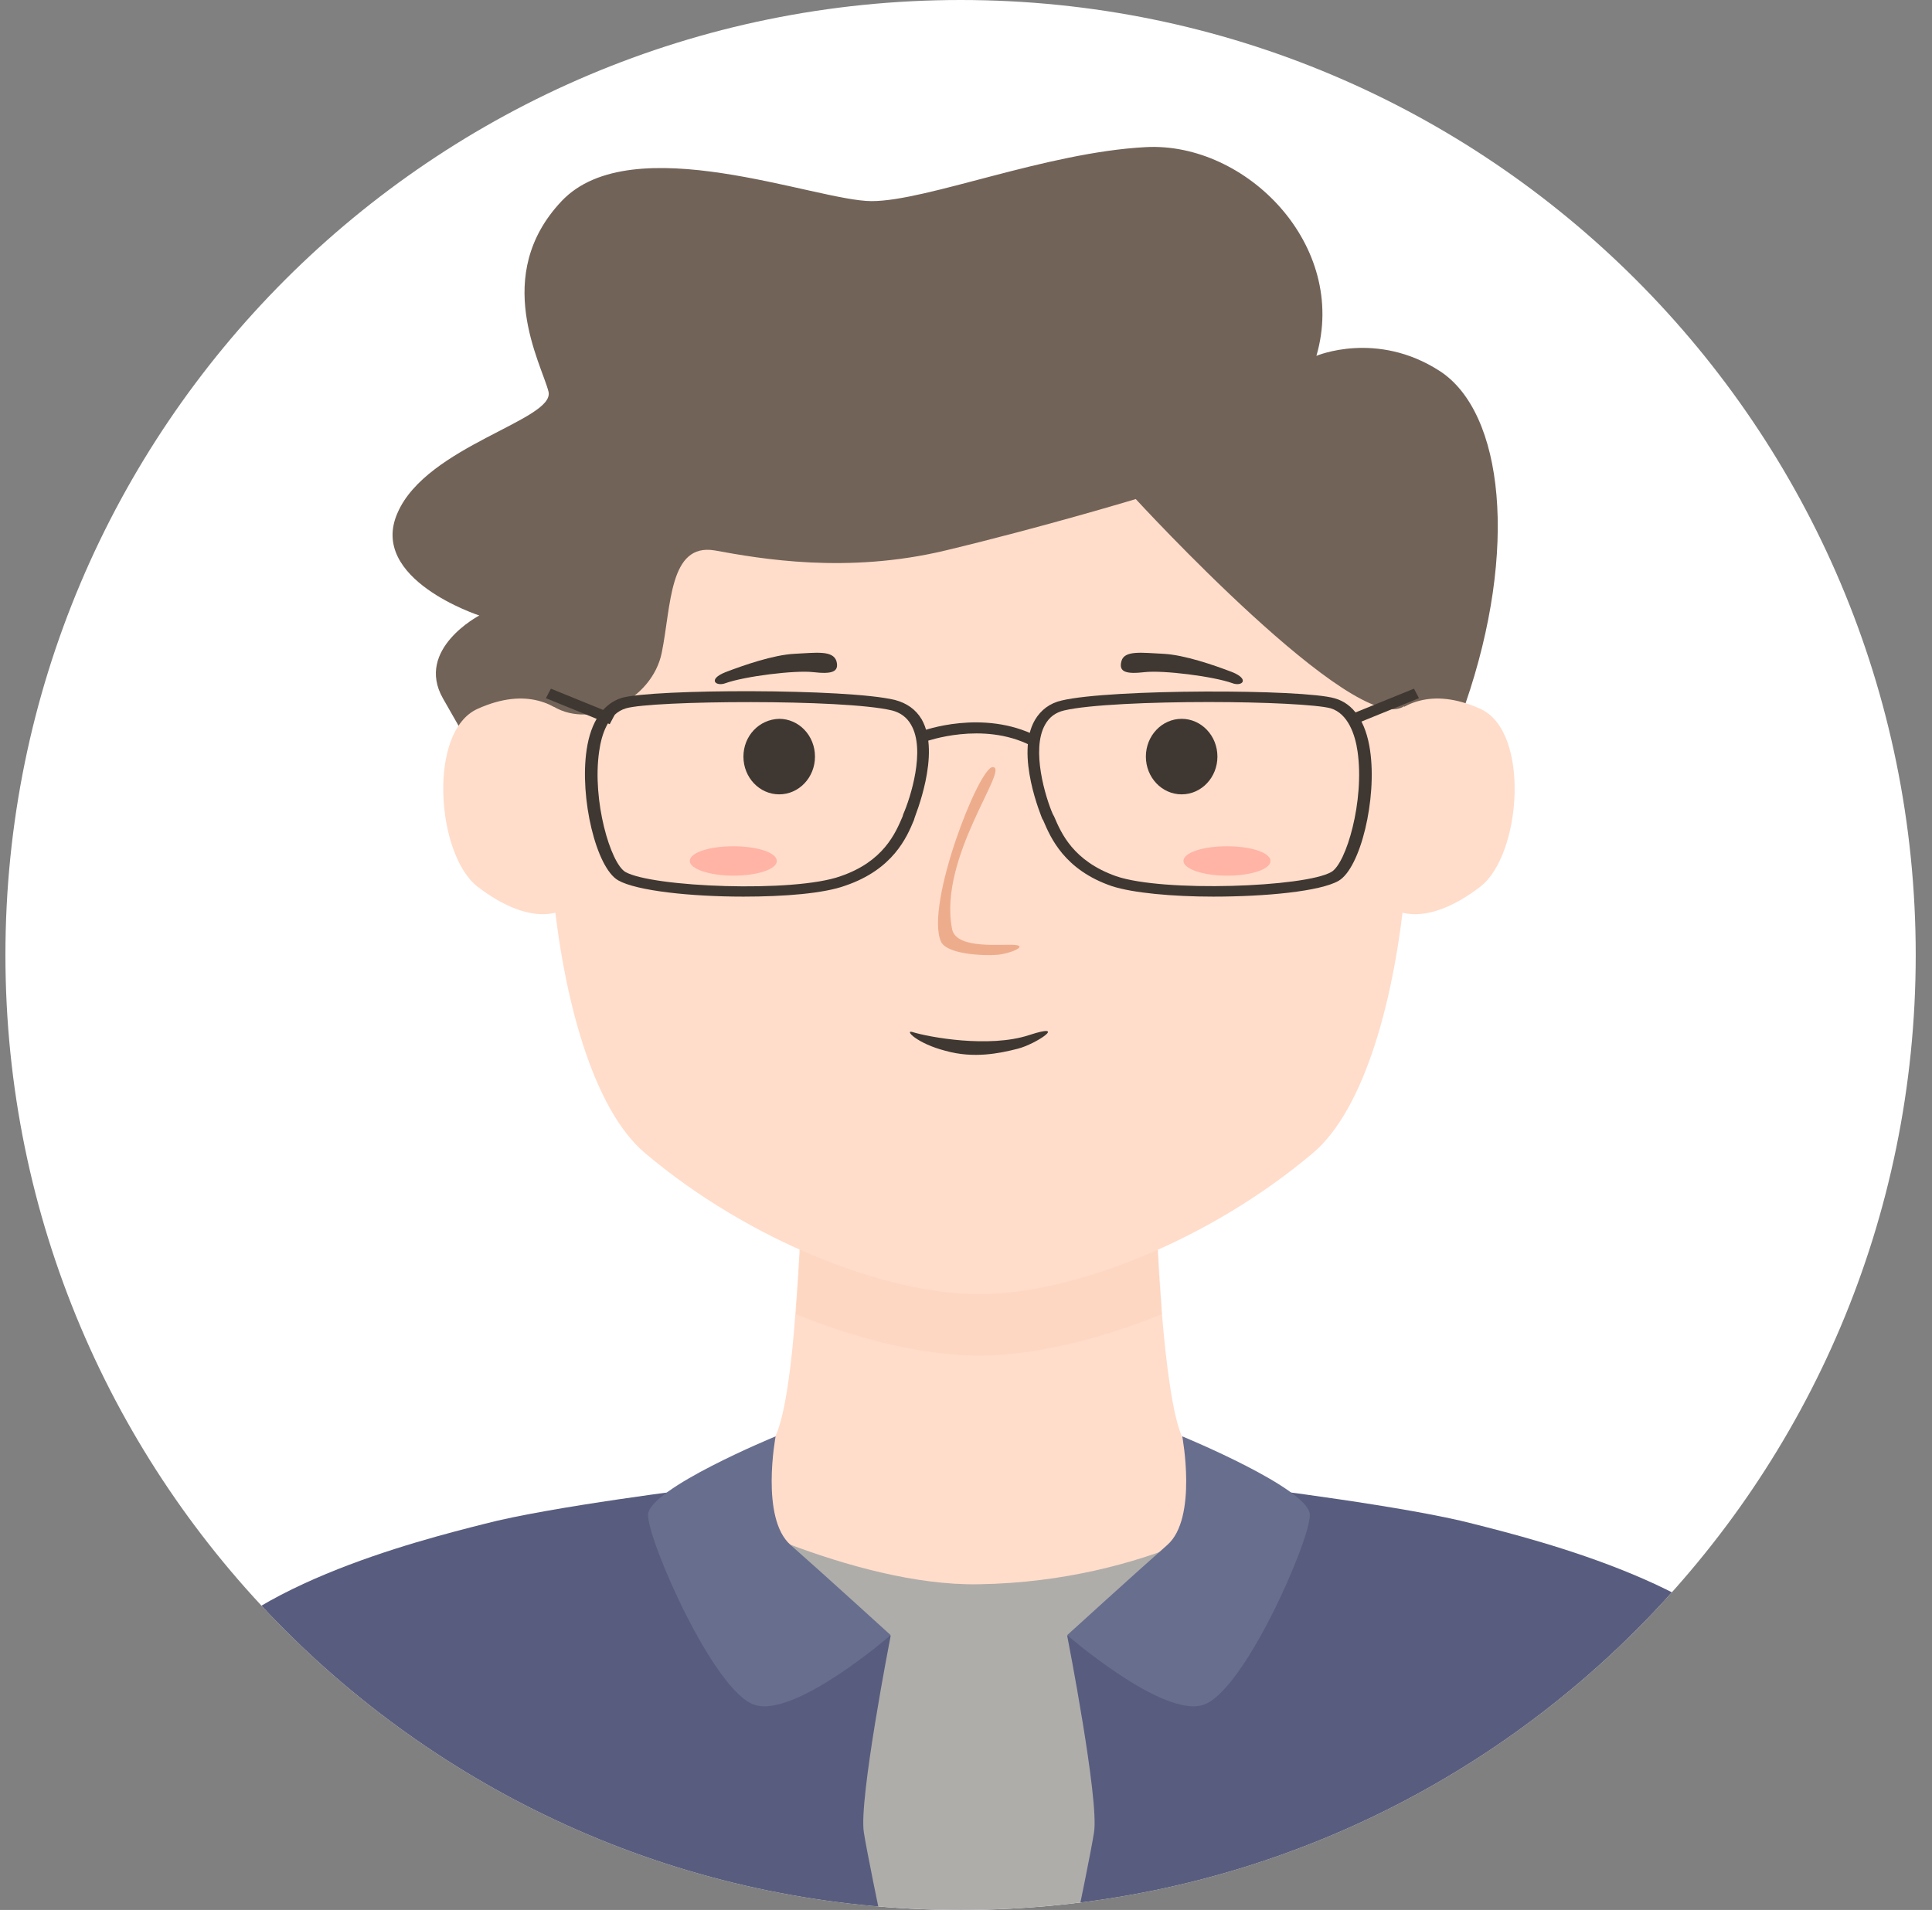 <svg width="89" height="88" viewBox="0 0 89 88" fill="none" xmlns="http://www.w3.org/2000/svg">
<rect x="0" y="0" width="89" height="88" fill="#808080" stroke="none"/>
<g clip-path="url(#clip0_796_40420)">
<path d="M0.25 44C0.25 19.7 19.95 0 44.25 0V0C68.55 0 88.25 19.7 88.25 44V44C88.25 68.3 68.55 88 44.25 88V88C19.95 88 0.25 68.3 0.25 44V44Z" fill="white"/>
<path d="M27.271 43.995C27.271 43.995 21.695 34.473 20.404 32.177C19.114 29.906 22.08 28.359 22.08 28.359C22.08 28.359 16.944 26.692 18.317 23.622C19.663 20.529 25.595 19.345 25.266 18.04C24.936 16.735 22.629 12.699 25.87 9.267C29.111 5.836 37.598 9.267 40.152 9.267C42.706 9.267 48.172 7.02 52.786 6.778C57.401 6.536 62.125 11.297 60.642 16.396C60.642 16.396 63.416 15.212 66.327 17.097C69.266 19.006 69.953 25.314 67.508 32.419C65.064 39.524 27.271 43.995 27.271 43.995Z" fill="#726358"/>
<path d="M70.502 75.774H19.69C19.69 75.774 34.687 68.5 35.73 66.156C36.17 65.189 36.472 62.893 36.637 60.549C36.664 60.307 36.664 60.066 36.692 59.824C36.911 56.876 36.966 54.097 36.966 54.097H53.199C53.199 54.097 53.253 56.876 53.473 59.824C53.501 60.066 53.501 60.307 53.528 60.549C53.72 62.893 54.023 65.189 54.434 66.156C55.506 68.5 70.502 75.774 70.502 75.774Z" fill="#FFDDCA"/>
<g opacity="0.25">
<path opacity="0.25" d="M53.528 60.549C50.479 61.782 47.486 62.458 45.096 62.458C42.679 62.458 39.685 61.782 36.664 60.549C36.692 60.307 36.692 60.066 36.719 59.824C36.939 56.876 36.994 54.097 36.994 54.097H53.226C53.226 54.097 53.281 56.876 53.501 59.824C53.501 60.066 53.528 60.307 53.528 60.549Z" fill="#DD7F50"/>
</g>
<path d="M63.581 28.601C58.774 20.65 45.096 20.65 45.096 20.65C45.096 20.65 31.418 20.65 26.612 28.601C24.195 32.612 24.909 49.07 29.715 53.13C34.522 57.19 40.812 59.631 45.096 59.631C49.381 59.631 55.67 57.19 60.477 53.13C65.284 49.07 65.998 32.612 63.581 28.601Z" fill="#FFDDCA"/>
<path d="M34.247 34.86C34.247 35.827 34.989 36.6 35.895 36.6C36.801 36.6 37.543 35.827 37.543 34.86C37.543 33.893 36.801 33.12 35.895 33.12C34.961 33.144 34.247 33.917 34.247 34.86Z" fill="#3F3832"/>
<path d="M54.434 36.6C55.344 36.6 56.082 35.821 56.082 34.86C56.082 33.899 55.344 33.12 54.434 33.12C53.524 33.12 52.786 33.899 52.786 34.86C52.786 35.821 53.524 36.6 54.434 36.6Z" fill="#3F3832"/>
<path d="M26.447 33.289C25.678 32.492 24.305 31.622 21.998 32.661C19.691 33.7 20.102 39.379 21.998 40.853C24.552 42.811 26.365 42.255 26.996 40.853C27.628 39.452 27.051 33.917 26.447 33.289Z" fill="#FFDDCA"/>
<path d="M63.745 33.289C64.514 32.492 65.888 31.622 68.195 32.661C70.502 33.7 70.09 39.379 68.195 40.853C65.641 42.811 63.828 42.255 63.196 40.853C62.564 39.452 63.141 33.917 63.745 33.289Z" fill="#FFDDCA"/>
<path opacity="0.5" d="M45.728 35.343C46.552 35.343 43.201 39.5 43.86 42.811C44.053 43.753 46.14 43.487 46.744 43.536C47.376 43.584 46.524 43.947 45.92 43.995C45.288 44.043 43.586 43.971 43.338 43.367C42.624 41.651 45.096 35.343 45.728 35.343Z" fill="#DD7F50"/>
<path d="M33.423 31.477C34.302 31.162 36.609 30.872 37.461 30.969C38.312 31.066 38.669 30.969 38.532 30.462C38.367 29.954 37.598 30.075 36.609 30.123C35.62 30.172 34.247 30.655 33.423 30.969C32.572 31.307 32.984 31.646 33.423 31.477Z" fill="#3F3832"/>
<path d="M56.769 31.477C55.89 31.162 53.583 30.872 52.731 30.969C51.88 31.066 51.523 30.969 51.66 30.462C51.798 29.954 52.594 30.075 53.583 30.123C54.572 30.172 55.945 30.655 56.769 30.969C57.593 31.307 57.208 31.646 56.769 31.477Z" fill="#3F3832"/>
<path opacity="0.25" d="M35.785 39.669C35.785 40.056 34.879 40.346 33.78 40.346C32.682 40.346 31.775 40.032 31.775 39.669C31.775 39.282 32.682 38.992 33.78 38.992C34.879 38.992 35.785 39.282 35.785 39.669Z" fill="#FF3B3B"/>
<path opacity="0.25" d="M58.527 39.669C58.527 40.056 57.621 40.346 56.522 40.346C55.423 40.346 54.517 40.032 54.517 39.669C54.517 39.282 55.423 38.992 56.522 38.992C57.621 38.992 58.527 39.282 58.527 39.669Z" fill="#FF3B3B"/>
<path d="M89.096 94.745H1.096C1.096 94.745 1.81 92.618 2.964 89.694C3.129 89.283 3.293 88.848 3.458 88.413C4.062 86.939 4.749 85.32 5.518 83.749C5.71 83.314 5.93 82.903 6.122 82.468C6.946 80.777 7.88 79.157 8.787 77.804C9.034 77.442 9.281 77.103 9.501 76.789C9.556 76.692 9.638 76.62 9.693 76.547C10.05 76.112 10.38 75.726 10.709 75.363C11.753 74.252 13.95 73.285 16.559 72.463C20.871 71.086 26.282 70.119 29.441 69.636C31.034 69.394 32.05 69.249 32.05 69.249C32.05 69.249 39.246 73.092 45.069 72.995C53.034 72.874 58.087 69.249 58.087 69.249C58.087 69.249 58.801 69.346 59.955 69.515C64.597 70.216 76.489 72.294 79.428 75.363C79.758 75.702 80.087 76.088 80.417 76.547C80.719 76.934 81.021 77.369 81.296 77.828C82.202 79.206 83.081 80.801 83.933 82.493C84.125 82.903 84.345 83.338 84.537 83.773C85.306 85.368 85.993 86.963 86.624 88.438C86.789 88.873 86.981 89.283 87.146 89.718C88.355 92.618 89.096 94.745 89.096 94.745Z" fill="#AFADAA"/>
<path d="M42.02 47.547C42.789 47.789 45.563 48.297 47.403 47.693C49.243 47.088 47.733 48.103 46.882 48.321C46.03 48.538 44.849 48.78 43.558 48.417C42.24 48.079 41.663 47.451 42.02 47.547Z" fill="#3F3832"/>
<path d="M24.579 29.592C24.579 29.592 23.755 31.525 25.513 32.564C27.271 33.603 30.045 32.25 30.484 30.075C30.924 27.924 30.814 25 32.929 25.362C35.044 25.749 39.026 26.45 43.558 25.362C48.09 24.275 52.32 22.994 52.32 22.994C52.32 22.994 62.454 34.038 64.679 32.54C66.904 31.042 65.695 24.275 60.34 21.907C54.984 19.562 36.637 15.841 36.637 15.841L24.579 29.592Z" fill="#726358"/>
<path d="M34.247 41.312C31.83 41.312 29.331 41.047 28.479 40.563C27.463 39.983 26.694 36.769 27.024 34.546C27.216 33.241 27.793 32.419 28.644 32.153C30.1 31.742 39.026 31.718 41.224 32.25C41.773 32.395 42.185 32.685 42.459 33.144C43.366 34.739 42.13 37.639 42.13 37.687L42.102 37.784C41.773 38.581 41.141 40.056 38.944 40.805C37.955 41.167 36.142 41.312 34.247 41.312ZM28.837 32.636C28.012 32.878 27.71 33.845 27.601 34.618C27.271 36.89 28.122 39.766 28.809 40.176C30.045 40.877 36.582 41.143 38.724 40.37C40.702 39.693 41.251 38.388 41.581 37.615L41.608 37.518C41.938 36.769 42.652 34.546 41.965 33.386C41.773 33.047 41.471 32.83 41.086 32.733C38.861 32.202 30.072 32.274 28.837 32.636Z" fill="#3F3832"/>
<path d="M55.89 41.312C54.022 41.312 52.182 41.143 51.221 40.829C49.024 40.08 48.392 38.582 48.062 37.808L48.007 37.712C48.007 37.687 46.744 34.763 47.678 33.168C47.952 32.709 48.364 32.395 48.914 32.274C51.139 31.742 60.037 31.742 61.493 32.177C62.344 32.419 62.921 33.241 63.114 34.57C63.443 36.793 62.674 40.007 61.658 40.587C60.806 41.071 58.307 41.312 55.89 41.312ZM55.698 32.346C53.006 32.346 50.15 32.467 49.024 32.733C48.612 32.83 48.337 33.047 48.145 33.386C47.486 34.546 48.172 36.769 48.502 37.518L48.557 37.615C48.886 38.388 49.436 39.669 51.413 40.37C53.583 41.119 60.12 40.877 61.328 40.177C62.015 39.79 62.866 36.89 62.537 34.618C62.427 33.845 62.097 32.878 61.301 32.636C60.697 32.467 58.279 32.346 55.698 32.346Z" fill="#3F3832"/>
<path d="M47.486 34.352C45.261 33.217 42.679 34.159 42.652 34.159L42.432 33.7C42.542 33.652 45.288 32.661 47.76 33.917L47.486 34.352Z" fill="#3F3832"/>
<path d="M65.136 31.73L62.195 32.926L62.425 33.365L65.367 32.168L65.136 31.73Z" fill="#3F3832"/>
<path d="M25.378 31.73L25.147 32.169L28.088 33.367L28.319 32.928L25.378 31.73Z" fill="#3F3832"/>
<path d="M37.433 75.242L41.031 75.363C41.031 75.363 39.548 82.952 39.795 84.426C40.015 85.9 41.91 94.769 41.91 94.769H1.096C1.096 94.769 5.903 81.767 8.265 77.466C10.627 73.164 19.251 70.989 22.3 70.216C25.321 69.418 32.407 68.548 32.407 68.548L37.433 75.242Z" fill="#585D7F"/>
<path d="M35.73 66.18C35.73 66.18 35.016 69.95 36.417 71.182C37.818 72.415 41.031 75.339 41.031 75.339C41.031 75.339 36.637 79.157 34.769 78.553C32.901 77.973 29.853 71.013 29.853 69.805C29.853 68.597 35.73 66.18 35.73 66.18Z" fill="#686E8E"/>
<path d="M52.759 75.242L49.161 75.363C49.161 75.363 50.644 82.952 50.397 84.426C50.177 85.9 48.282 94.769 48.282 94.769H89.096C89.096 94.769 84.29 81.767 81.928 77.466C79.566 73.164 70.941 70.989 67.893 70.216C64.871 69.418 57.785 68.548 57.785 68.548L52.759 75.242Z" fill="#585D7F"/>
<path d="M54.462 66.18C54.462 66.18 55.176 69.95 53.775 71.182C52.375 72.415 49.161 75.339 49.161 75.339C49.161 75.339 53.556 79.157 55.423 78.553C57.291 77.973 60.34 71.013 60.34 69.805C60.34 68.597 54.462 66.18 54.462 66.18Z" fill="#686E8E"/>
</g>
<defs>
<clipPath id="clip0_796_40420">
<path d="M0.25 44C0.25 19.7 19.95 0 44.25 0V0C68.55 0 88.25 19.7 88.25 44V44C88.25 68.3 68.55 88 44.25 88V88C19.95 88 0.25 68.3 0.25 44V44Z" fill="white"/>
</clipPath>
</defs>
</svg>
